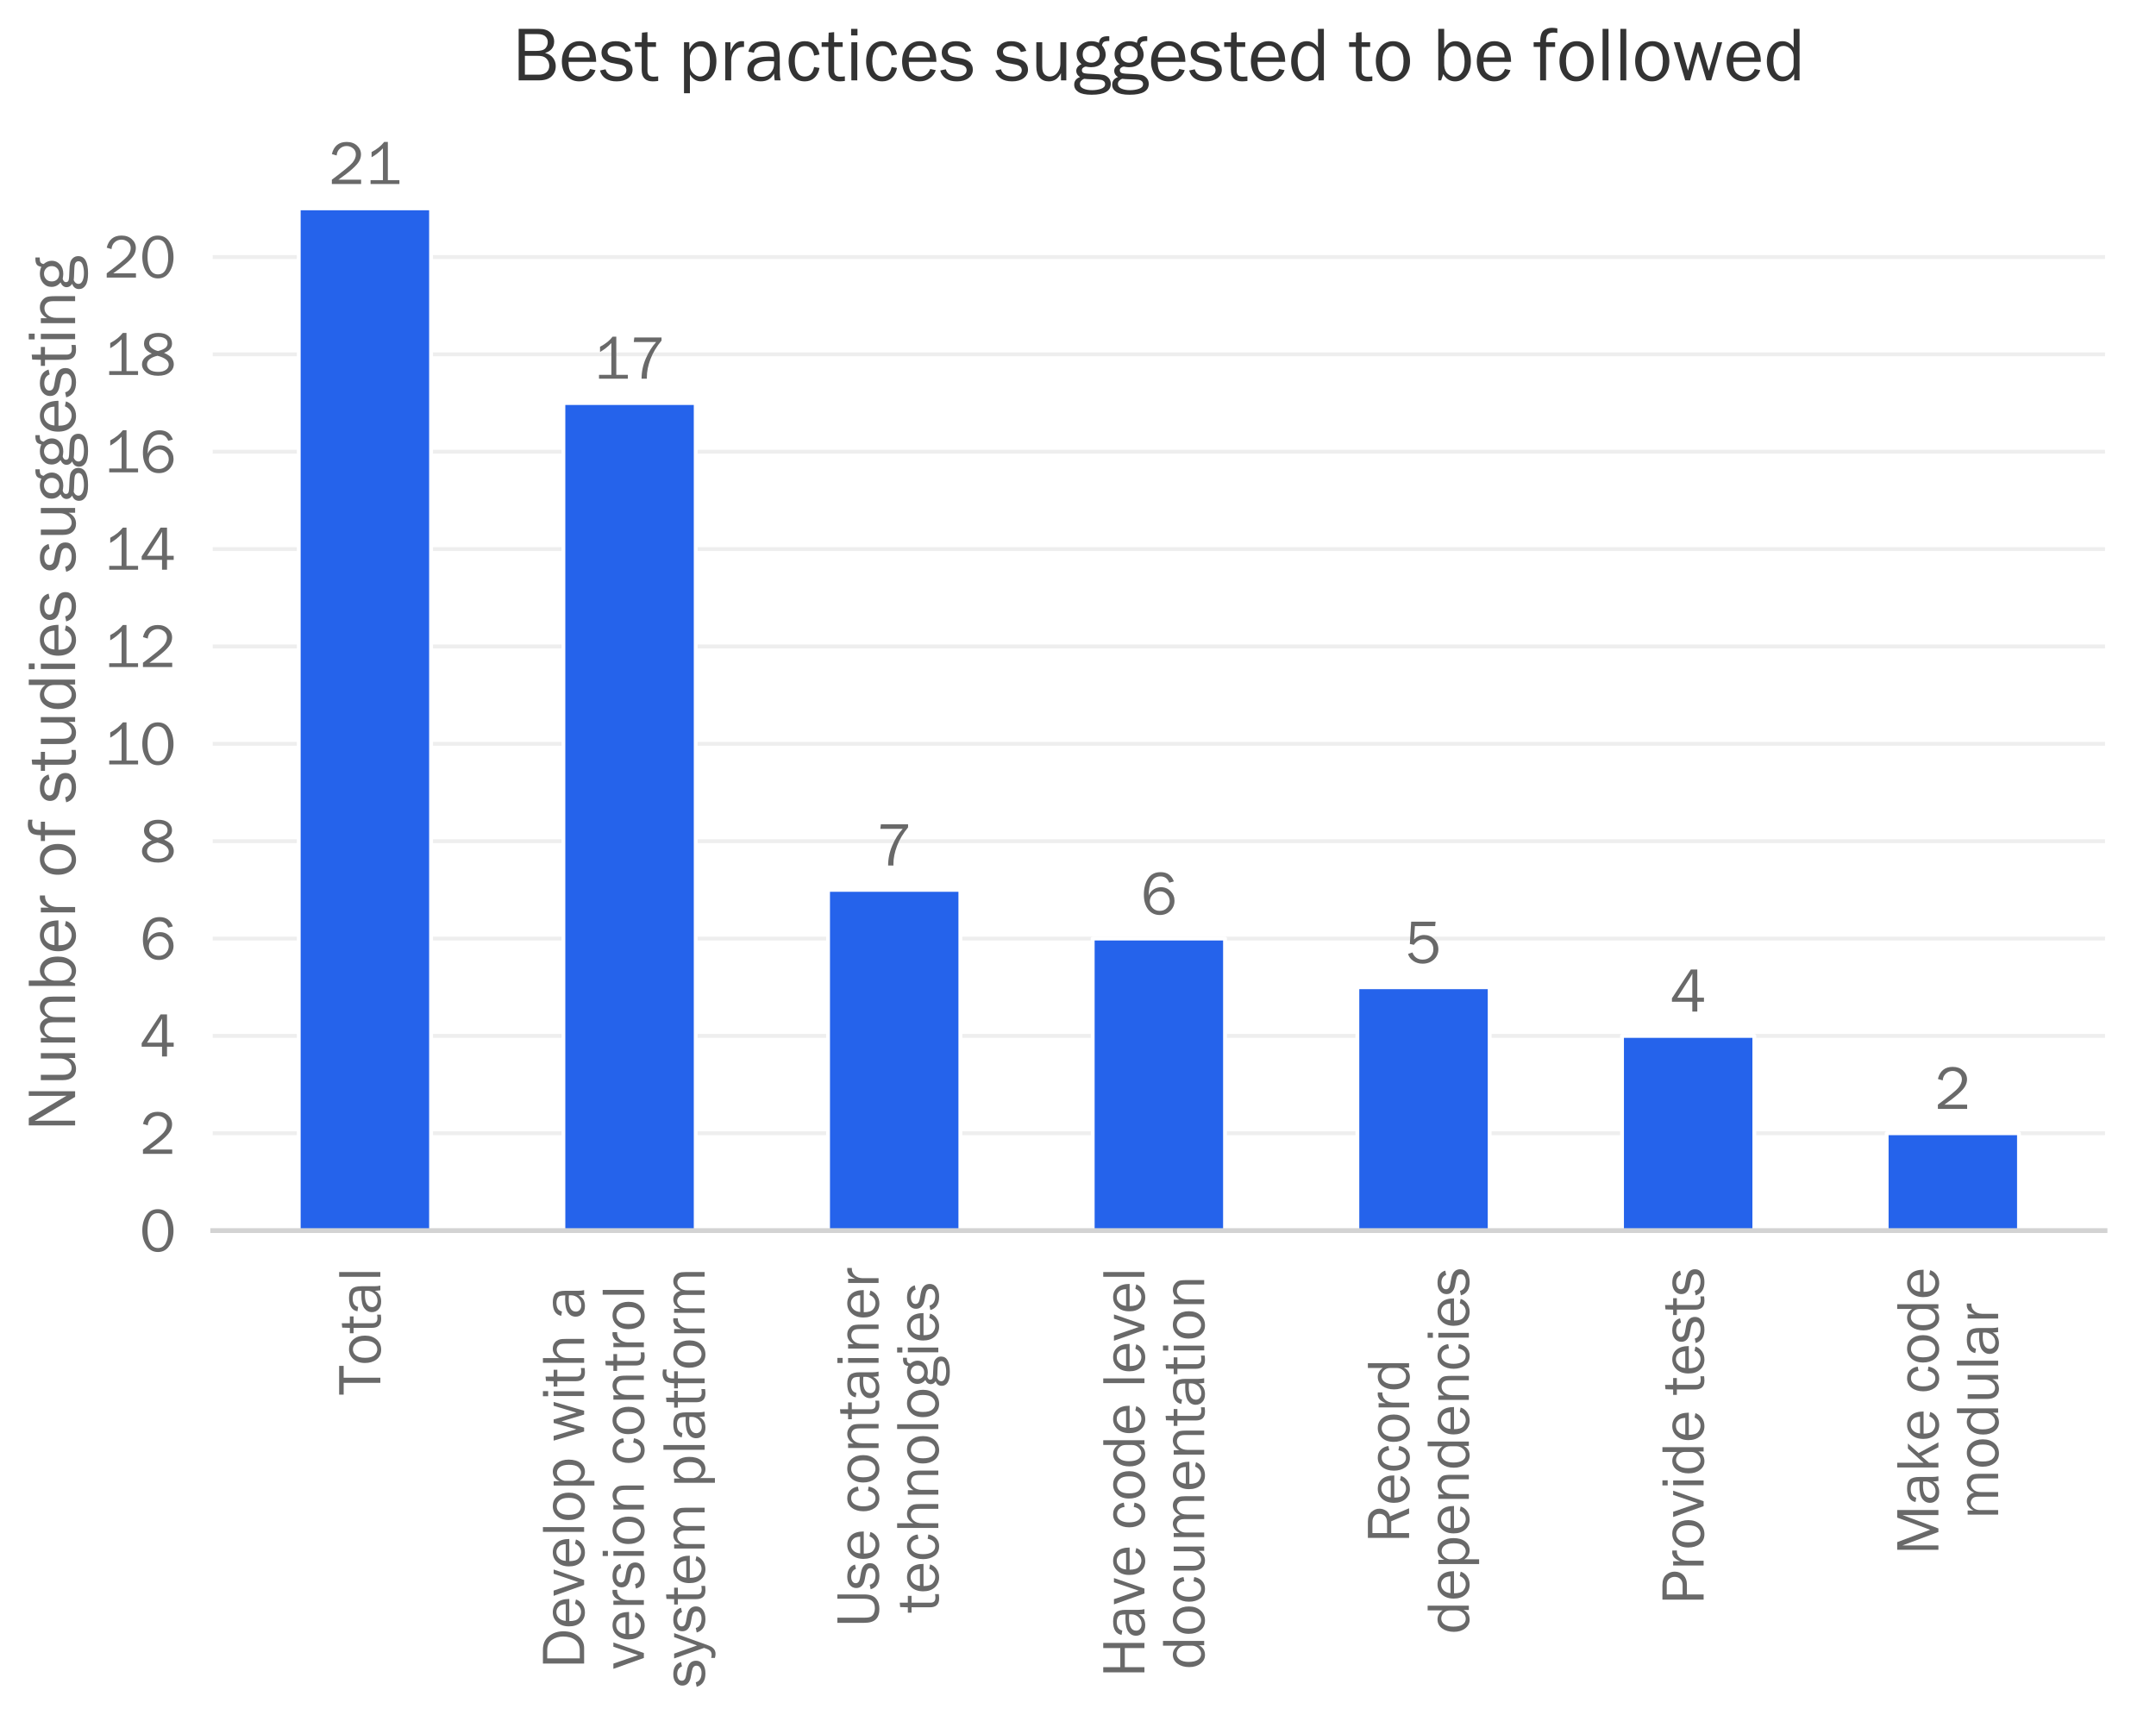 <?xml version="1.0" encoding="utf-8" standalone="no"?>
<!DOCTYPE svg PUBLIC "-//W3C//DTD SVG 1.1//EN"
  "http://www.w3.org/Graphics/SVG/1.1/DTD/svg11.dtd">
<!-- Created with matplotlib (https://matplotlib.org/) -->
<svg height="444.044pt" version="1.1" viewBox="0 0 558.038 444.044" width="558.038pt" xmlns="http://www.w3.org/2000/svg" xmlns:xlink="http://www.w3.org/1999/xlink">
 <defs>
  <style type="text/css">
*{stroke-linecap:butt;stroke-linejoin:round;}
  </style>
 </defs>
 <g id="figure_1">
  <g id="patch_1">
   <path d="M 0 444.044 
L 558.038 444.044 
L 558.038 0 
L 0 0 
z
" style="fill:#ffffff;"/>
  </g>
  <g id="axes_1">
   <g id="patch_2">
    <path d="M 55.057 318.579 
L 544.837 318.579 
L 544.837 40.697 
L 55.057 40.697 
z
" style="fill:none;"/>
   </g>
   <g id="matplotlib.axis_1">
    <g id="xtick_1">
     <g id="text_1">
      <!-- Total -->
      <defs>
       <path d="M 28.422 0 
L 20.125 0 
L 20.125 59.328 
L 1.031 59.328 
L 1.031 66.656 
L 47.562 66.656 
L 47.562 59.328 
L 28.422 59.328 
z
" id="FranklinGothic-Book-84"/>
       <path d="M 25.344 -1.312 
Q 15.188 -1.312 9.5 6.203 
Q 3.812 13.719 3.812 24.859 
Q 3.812 36.625 10.203 43.656 
Q 16.609 50.688 26.125 50.688 
Q 36.328 50.688 42.203 43.281 
Q 48.094 35.891 48.094 24.812 
Q 48.094 13.281 41.75 5.984 
Q 35.406 -1.312 25.344 -1.312 
z
M 25.922 4.984 
Q 31.781 4.984 35.734 9.812 
Q 39.703 14.656 39.703 24.859 
Q 39.703 35.109 35.547 39.719 
Q 31.391 44.344 25.828 44.344 
Q 20.125 44.344 16.156 39.672 
Q 12.203 35.016 12.203 24.906 
Q 12.203 14.203 16.156 9.594 
Q 20.125 4.984 25.922 4.984 
z
" id="FranklinGothic-Book-111"/>
       <path d="M 30.031 5.281 
L 30.031 -0.781 
Q 25.984 -1.312 23 -1.312 
Q 8.688 -1.312 8.688 13.625 
L 8.688 43.312 
L -0.047 43.312 
L -0.047 49.312 
L 8.688 49.312 
L 9.031 61.719 
L 16.156 62.406 
L 16.156 49.312 
L 27.203 49.312 
L 27.203 43.312 
L 16.156 43.312 
L 16.156 12.359 
Q 16.156 4.734 24.078 4.734 
Q 26.703 4.734 30.031 5.281 
z
" id="FranklinGothic-Book-116"/>
       <path d="M 46.297 0 
L 38.672 0 
Q 38.234 2.344 37.797 8.891 
Q 32.719 -1.312 20.516 -1.312 
Q 12.203 -1.312 7.766 3.078 
Q 3.328 7.469 3.328 13.625 
Q 3.328 21.094 9.672 25.906 
Q 16.016 30.719 31.25 30.719 
Q 33.297 30.719 37.797 30.516 
Q 37.797 36.375 36.891 38.984 
Q 35.984 41.609 33.047 43.172 
Q 30.125 44.734 25.344 44.734 
Q 13.672 44.734 11.766 35.844 
L 4.688 37.062 
Q 7.281 50.688 26.469 50.688 
Q 36.672 50.688 40.938 46.172 
Q 45.219 41.656 45.219 30.516 
L 45.219 9.578 
Q 45.219 4.344 46.297 0 
z
M 37.797 24.656 
Q 33.109 24.953 30.672 24.953 
Q 21.578 24.953 16.547 21.969 
Q 11.531 19 11.531 13.281 
Q 11.531 9.672 14.234 7.125 
Q 16.938 4.594 22.078 4.594 
Q 29 4.594 33.469 9.625 
Q 37.938 14.656 37.938 21.438 
Q 37.938 22.797 37.797 24.656 
z
" id="FranklinGothic-Book-97"/>
       <path d="M 15.328 0 
L 7.672 0 
L 7.672 66.656 
L 15.328 66.656 
z
" id="FranklinGothic-Book-108"/>
      </defs>
      <g style="fill:#696969;" transform="translate(98.445 361.204)rotate(-90)scale(0.16 -0.16)">
       <use xlink:href="#FranklinGothic-Book-84"/>
       <use x="48.441" xlink:href="#FranklinGothic-Book-111"/>
       <use x="100.395" xlink:href="#FranklinGothic-Book-116"/>
       <use x="131.156" xlink:href="#FranklinGothic-Book-97"/>
       <use x="184.037" xlink:href="#FranklinGothic-Book-108"/>
      </g>
     </g>
    </g>
    <g id="xtick_2">
     <g id="text_2">
      <!-- Develop with a -->
      <defs>
       <path d="M 8.344 0 
L 8.344 66.656 
L 30.719 66.656 
Q 44.828 66.656 52.688 57.031 
Q 60.547 47.406 60.547 33.5 
Q 60.547 19.391 52.875 9.688 
Q 45.219 0 33.453 0 
z
M 16.703 7.078 
L 30.219 7.078 
Q 40.969 7.078 46.531 14.5 
Q 52.094 21.922 52.094 34.078 
Q 52.094 43.953 46.797 51.812 
Q 41.5 59.672 30.219 59.672 
L 16.703 59.672 
z
" id="FranklinGothic-Book-68"/>
       <path d="M 40.234 14.703 
L 47.359 13.234 
Q 45.406 6.938 39.734 2.812 
Q 34.078 -1.312 26.422 -1.312 
Q 16.312 -1.312 10.062 5.781 
Q 3.812 12.891 3.812 24.422 
Q 3.812 36.188 10.297 43.438 
Q 16.797 50.688 26.609 50.688 
Q 36.281 50.688 42.156 44 
Q 48.047 37.312 48.188 23.969 
L 12.359 23.969 
Q 12.359 12.797 17.047 8.891 
Q 21.734 4.984 26.953 4.984 
Q 36.375 4.984 40.234 14.703 
z
M 39.797 29.688 
Q 39.703 33.844 38.422 37.062 
Q 37.156 40.281 34.125 42.547 
Q 31.109 44.828 26.859 44.828 
Q 21.141 44.828 17.156 40.719 
Q 13.188 36.625 12.703 29.688 
z
" id="FranklinGothic-Book-101"/>
       <path d="M 43.797 49.312 
L 26.766 0 
L 18.797 0 
L 1.172 49.312 
L 9.672 49.312 
L 23.391 9.234 
L 36.969 49.312 
z
" id="FranklinGothic-Book-118"/>
       <path d="M 15.328 -16.656 
L 7.672 -16.656 
L 7.672 49.312 
L 14.547 49.312 
L 14.547 39.75 
Q 19.781 50.688 30.125 50.688 
Q 38.875 50.688 44.234 43.375 
Q 49.609 36.078 49.609 24.906 
Q 49.609 12.844 44.094 5.766 
Q 38.578 -1.312 29.938 -1.312 
Q 20.656 -1.312 15.328 7.516 
z
M 15.328 31.781 
L 15.328 17.922 
Q 16.062 12.312 20.062 8.641 
Q 24.078 4.984 28.422 4.984 
Q 33.453 4.984 37.328 9.375 
Q 41.219 13.766 41.219 24.562 
Q 41.219 33.891 37.703 38.938 
Q 34.188 44 28.375 44 
Q 23.781 44 20.141 40.422 
Q 16.5 36.859 15.328 31.781 
z
" id="FranklinGothic-Book-112"/>
       <path id="FranklinGothic-Book-32"/>
       <path d="M 64.5 49.312 
L 50.297 0 
L 44.094 0 
L 33.062 36.625 
L 22.953 0 
L 16.656 0 
L 1.859 49.312 
L 9.578 49.312 
L 20.266 12.547 
L 30.516 49.312 
L 36.141 49.312 
L 47.219 12.406 
L 58.297 49.312 
z
" id="FranklinGothic-Book-119"/>
       <path d="M 15.578 66.656 
L 15.578 58.156 
L 7.328 58.156 
L 7.328 66.656 
z
M 15.328 49.312 
L 15.328 0 
L 7.672 0 
L 7.672 49.312 
z
" id="FranklinGothic-Book-105"/>
       <path d="M 46.344 0 
L 38.672 0 
L 38.672 29.938 
Q 38.672 35.203 38.016 37.844 
Q 37.359 40.484 34.891 42.406 
Q 32.422 44.344 29.203 44.344 
Q 23.297 44.344 19.312 39.5 
Q 15.328 34.672 15.328 26.562 
L 15.328 0 
L 7.672 0 
L 7.672 66.656 
L 15.328 66.656 
L 15.328 40.234 
Q 20.562 50.688 30.281 50.688 
Q 34.625 50.688 38.016 48.969 
Q 41.406 47.266 43.203 44.484 
Q 45.016 41.703 45.672 38.984 
Q 46.344 36.281 46.344 29.938 
z
" id="FranklinGothic-Book-104"/>
      </defs>
      <g style="fill:#696969;" transform="translate(151.19 431.994)rotate(-90)scale(0.16 -0.16)">
       <use xlink:href="#FranklinGothic-Book-68"/>
       <use x="64.697" xlink:href="#FranklinGothic-Book-101"/>
       <use x="116.732" xlink:href="#FranklinGothic-Book-118"/>
       <use x="161.736" xlink:href="#FranklinGothic-Book-101"/>
       <use x="213.787" xlink:href="#FranklinGothic-Book-108"/>
       <use x="236.785" xlink:href="#FranklinGothic-Book-111"/>
       <use x="288.738" xlink:href="#FranklinGothic-Book-112"/>
       <use x="342.156" xlink:href="#FranklinGothic-Book-32"/>
       <use x="367.156" xlink:href="#FranklinGothic-Book-119"/>
       <use x="433.562" xlink:href="#FranklinGothic-Book-105"/>
       <use x="456.512" xlink:href="#FranklinGothic-Book-116"/>
       <use x="487.273" xlink:href="#FranklinGothic-Book-104"/>
       <use x="541.277" xlink:href="#FranklinGothic-Book-32"/>
       <use x="566.277" xlink:href="#FranklinGothic-Book-97"/>
      </g>
      <!-- version control -->
      <defs>
       <path d="M 15.328 0 
L 7.672 0 
L 7.672 49.312 
L 14.406 49.312 
L 14.406 37.797 
Q 17.969 45.953 21.547 48.359 
Q 25.141 50.781 28.906 50.781 
Q 30.078 50.781 31.938 50.594 
L 31.938 43.266 
L 30.375 43.266 
Q 24.031 43.266 19.828 38.531 
Q 15.625 33.797 15.328 26.078 
z
" id="FranklinGothic-Book-114"/>
       <path d="M 1.031 12.797 
L 8.344 14.312 
Q 10.797 4.984 23.781 4.984 
Q 28.562 4.984 31.875 7.125 
Q 35.203 9.281 35.203 13.188 
Q 35.203 19 26.766 20.562 
L 16.359 22.516 
Q 10.25 23.688 6.641 27.094 
Q 3.031 30.516 3.031 36.141 
Q 3.031 42.328 7.953 46.5 
Q 12.891 50.688 21.234 50.688 
Q 37.312 50.688 41.062 38.141 
L 34.031 36.625 
Q 31 44.344 21.578 44.344 
Q 16.891 44.344 13.891 42.406 
Q 10.891 40.484 10.891 37.016 
Q 10.891 31.547 18.562 30.125 
L 28.172 28.422 
Q 43.266 25.688 43.266 13.812 
Q 43.266 7.031 37.641 2.859 
Q 32.031 -1.312 22.703 -1.312 
Q 5.172 -1.312 1.031 12.797 
z
" id="FranklinGothic-Book-115"/>
       <path d="M 46.531 0 
L 39.359 0 
L 39.359 31.688 
Q 39.359 38.531 36.375 41.312 
Q 33.406 44.094 29.156 44.094 
Q 23.297 44.094 19.312 39.406 
Q 15.328 34.719 15.328 27.047 
L 15.328 0 
L 7.672 0 
L 7.672 49.312 
L 14.797 49.312 
L 14.797 40.234 
Q 20.797 50.688 30.375 50.688 
Q 35.891 50.688 39.766 47.828 
Q 43.656 44.969 45.094 41.406 
Q 46.531 37.844 46.531 28.516 
z
" id="FranklinGothic-Book-110"/>
       <path d="M 36.812 17.281 
L 43.75 16.062 
Q 42.281 7.906 37.25 3.297 
Q 32.234 -1.312 24.703 -1.312 
Q 14.5 -1.312 9.156 6.203 
Q 3.812 13.719 3.812 24.562 
Q 3.812 35.797 9.453 43.234 
Q 15.094 50.688 24.812 50.688 
Q 32.859 50.688 37.719 45.875 
Q 42.578 41.062 43.75 33.453 
L 36.812 32.125 
Q 34.859 44.344 25 44.344 
Q 18.656 44.344 15.234 38.938 
Q 11.812 33.547 11.812 24.953 
Q 11.812 15.484 15.203 10.234 
Q 18.609 4.984 24.75 4.984 
Q 34.281 4.984 36.812 17.281 
z
" id="FranklinGothic-Book-99"/>
      </defs>
      <g style="fill:#696969;" transform="translate(166.653 432.213)rotate(-90)scale(0.16 -0.16)">
       <use xlink:href="#FranklinGothic-Book-118"/>
       <use x="45.004" xlink:href="#FranklinGothic-Book-101"/>
       <use x="97.055" xlink:href="#FranklinGothic-Book-114"/>
       <use x="130.014" xlink:href="#FranklinGothic-Book-115"/>
       <use x="176.4" xlink:href="#FranklinGothic-Book-105"/>
       <use x="199.35" xlink:href="#FranklinGothic-Book-111"/>
       <use x="251.303" xlink:href="#FranklinGothic-Book-110"/>
       <use x="305.502" xlink:href="#FranklinGothic-Book-32"/>
       <use x="330.502" xlink:href="#FranklinGothic-Book-99"/>
       <use x="377.084" xlink:href="#FranklinGothic-Book-111"/>
       <use x="429.037" xlink:href="#FranklinGothic-Book-110"/>
       <use x="483.236" xlink:href="#FranklinGothic-Book-116"/>
       <use x="513.998" xlink:href="#FranklinGothic-Book-114"/>
       <use x="546.941" xlink:href="#FranklinGothic-Book-111"/>
       <use x="598.895" xlink:href="#FranklinGothic-Book-108"/>
      </g>
      <!-- system platform -->
      <defs>
       <path d="M 41.5 49.312 
L 21.734 -5.766 
Q 17.438 -17.672 8.016 -17.672 
Q 5.031 -17.672 1.422 -16.656 
L 1.422 -10.641 
Q 4.391 -11.328 6.547 -11.328 
Q 10.203 -11.328 12.672 -9.219 
Q 15.141 -7.125 17.578 0.922 
L 0.531 49.312 
L 8.344 49.312 
L 21.531 12.25 
L 35.062 49.312 
z
" id="FranklinGothic-Book-121"/>
       <path d="M 73.734 0 
L 66.266 0 
L 66.266 30.672 
Q 66.266 35.406 65.594 37.766 
Q 64.938 40.141 62.391 42.109 
Q 59.859 44.094 56.688 44.094 
Q 52.297 44.094 48.219 40.062 
Q 44.141 36.031 44.141 27.781 
L 44.141 0 
L 36.719 0 
L 36.719 32.469 
Q 36.719 38.969 33.609 41.656 
Q 30.516 44.344 27.094 44.344 
Q 22.219 44.344 18.594 40.141 
Q 14.984 35.938 14.984 29.5 
L 14.984 0 
L 7.672 0 
L 7.672 49.312 
L 14.266 49.312 
L 14.266 39.844 
Q 19.781 50.688 29.438 50.688 
Q 34.766 50.688 38.469 47.219 
Q 42.188 43.75 43.266 38.875 
Q 48.344 50.688 58.844 50.688 
Q 63.875 50.688 67.656 47.797 
Q 71.438 44.922 72.578 41.188 
Q 73.734 37.453 73.734 30.672 
z
" id="FranklinGothic-Book-109"/>
       <path d="M 28.125 49.312 
L 28.125 43.312 
L 16.406 43.312 
L 16.406 0 
L 8.734 0 
L 8.734 43.312 
L 0.344 43.312 
L 0.344 49.312 
L 8.734 49.312 
Q 8.938 61.188 13.297 64.594 
Q 17.672 68.016 23.969 68.016 
Q 27.047 68.016 31 67.328 
L 31 61.234 
Q 28.516 61.859 26.266 61.859 
Q 21.234 61.859 18.812 59.641 
Q 16.406 57.422 16.406 51.312 
L 16.406 49.312 
z
" id="FranklinGothic-Book-102"/>
      </defs>
      <g style="fill:#696969;" transform="translate(182.377 436.844)rotate(-90)scale(0.16 -0.16)">
       <use xlink:href="#FranklinGothic-Book-115"/>
       <use x="46.387" xlink:href="#FranklinGothic-Book-121"/>
       <use x="87.891" xlink:href="#FranklinGothic-Book-115"/>
       <use x="134.277" xlink:href="#FranklinGothic-Book-116"/>
       <use x="165.023" xlink:href="#FranklinGothic-Book-101"/>
       <use x="217.074" xlink:href="#FranklinGothic-Book-109"/>
       <use x="298.471" xlink:href="#FranklinGothic-Book-32"/>
       <use x="323.471" xlink:href="#FranklinGothic-Book-112"/>
       <use x="376.889" xlink:href="#FranklinGothic-Book-108"/>
       <use x="399.887" xlink:href="#FranklinGothic-Book-97"/>
       <use x="452.768" xlink:href="#FranklinGothic-Book-116"/>
       <use x="483.529" xlink:href="#FranklinGothic-Book-102"/>
       <use x="513.479" xlink:href="#FranklinGothic-Book-111"/>
       <use x="565.432" xlink:href="#FranklinGothic-Book-114"/>
       <use x="598.391" xlink:href="#FranklinGothic-Book-109"/>
      </g>
     </g>
    </g>
    <g id="xtick_3">
     <g id="text_3">
      <!-- Use container -->
      <defs>
       <path d="M 46.344 66.656 
L 53.266 66.656 
L 53.266 23.141 
Q 53.266 10.062 46.844 4.375 
Q 40.438 -1.312 30.031 -1.312 
Q 18.453 -1.312 12.891 4.547 
Q 7.328 10.406 7.328 23.141 
L 7.328 66.656 
L 15.672 66.656 
L 15.672 23.141 
Q 15.672 15.375 17.469 12.203 
Q 19.281 9.031 22.938 7.516 
Q 26.609 6 30.609 6 
Q 38.328 6 42.328 10.047 
Q 46.344 14.109 46.344 23.141 
z
" id="FranklinGothic-Book-85"/>
      </defs>
      <g style="fill:#696969;" transform="translate(227.403 421.289)rotate(-90)scale(0.16 -0.16)">
       <use xlink:href="#FranklinGothic-Book-85"/>
       <use x="60.596" xlink:href="#FranklinGothic-Book-115"/>
       <use x="106.982" xlink:href="#FranklinGothic-Book-101"/>
       <use x="159.033" xlink:href="#FranklinGothic-Book-32"/>
       <use x="184.033" xlink:href="#FranklinGothic-Book-99"/>
       <use x="230.615" xlink:href="#FranklinGothic-Book-111"/>
       <use x="282.568" xlink:href="#FranklinGothic-Book-110"/>
       <use x="336.768" xlink:href="#FranklinGothic-Book-116"/>
       <use x="367.529" xlink:href="#FranklinGothic-Book-97"/>
       <use x="420.41" xlink:href="#FranklinGothic-Book-105"/>
       <use x="443.359" xlink:href="#FranklinGothic-Book-110"/>
       <use x="497.559" xlink:href="#FranklinGothic-Book-101"/>
       <use x="549.609" xlink:href="#FranklinGothic-Book-114"/>
      </g>
      <!-- technologies -->
      <defs>
       <path d="M 47.953 57.031 
L 47.953 50.922 
Q 42.672 50.922 40.891 49.703 
Q 39.109 48.484 38.531 45.312 
Q 43.266 39.844 43.266 33.406 
Q 43.266 26.656 38.109 21.828 
Q 32.953 17 24.266 17 
Q 22.312 17 20.906 17.281 
Q 18.219 17.828 17.531 17.828 
Q 16.219 17.828 14.359 16.531 
Q 12.5 15.234 12.5 13.188 
Q 12.5 10.25 15.188 9.375 
Q 17.875 8.5 27.828 8.25 
Q 36.281 8.016 40.312 7.109 
Q 44.344 6.203 47.125 3.094 
Q 49.906 0 49.906 -4.5 
Q 49.906 -18.609 25.094 -18.609 
Q 13.328 -18.609 7.938 -15.062 
Q 2.547 -11.531 2.547 -5.609 
Q 2.547 1.562 10.062 4.25 
Q 5.219 7.422 5.219 12.203 
Q 5.219 17.922 12.062 20.953 
Q 5.672 26.125 5.672 33.984 
Q 5.672 41.312 11.141 46 
Q 16.609 50.688 24.469 50.688 
Q 30.031 50.688 34.578 48.578 
Q 35.297 53.422 37.953 55.266 
Q 40.625 57.125 46.047 57.125 
Q 46.578 57.125 47.953 57.031 
z
M 24.516 22.859 
Q 29.391 22.859 32.469 25.859 
Q 35.547 28.859 35.547 33.641 
Q 35.547 38.531 32.344 41.625 
Q 29.156 44.734 24.609 44.734 
Q 20.266 44.734 16.891 41.828 
Q 13.531 38.922 13.531 33.547 
Q 13.531 28.766 16.547 25.812 
Q 19.578 22.859 24.516 22.859 
z
M 15.328 2 
Q 9.969 -0.344 9.969 -4.781 
Q 9.969 -8.547 14.375 -10.625 
Q 18.797 -12.703 25.641 -12.703 
Q 31.984 -12.703 37.25 -10.906 
Q 42.531 -9.125 42.531 -4.891 
Q 42.531 -2.594 40.969 -1.125 
Q 39.406 0.344 36.688 0.734 
Q 33.984 1.125 27.25 1.312 
Q 19.188 1.516 15.328 2 
z
" id="FranklinGothic-Book-103"/>
      </defs>
      <g style="fill:#696969;" transform="translate(242.866 417.484)rotate(-90)scale(0.16 -0.16)">
       <use xlink:href="#FranklinGothic-Book-116"/>
       <use x="30.746" xlink:href="#FranklinGothic-Book-101"/>
       <use x="82.797" xlink:href="#FranklinGothic-Book-99"/>
       <use x="129.379" xlink:href="#FranklinGothic-Book-104"/>
       <use x="183.383" xlink:href="#FranklinGothic-Book-110"/>
       <use x="237.582" xlink:href="#FranklinGothic-Book-111"/>
       <use x="289.535" xlink:href="#FranklinGothic-Book-108"/>
       <use x="312.533" xlink:href="#FranklinGothic-Book-111"/>
       <use x="364.486" xlink:href="#FranklinGothic-Book-103"/>
       <use x="413.607" xlink:href="#FranklinGothic-Book-105"/>
       <use x="436.557" xlink:href="#FranklinGothic-Book-101"/>
       <use x="488.607" xlink:href="#FranklinGothic-Book-115"/>
      </g>
     </g>
    </g>
    <g id="xtick_4">
     <g id="text_4">
      <!-- Have code level -->
      <defs>
       <path d="M 55.953 0 
L 47.609 0 
L 47.609 31.734 
L 16.703 31.734 
L 16.703 0 
L 8.344 0 
L 8.344 66.656 
L 16.703 66.656 
L 16.703 39.062 
L 47.609 39.062 
L 47.609 66.656 
L 55.953 66.656 
z
" id="FranklinGothic-Book-72"/>
       <path d="M 46.188 66.656 
L 46.188 0 
L 39.203 0 
L 39.203 8.453 
Q 34.031 -1.312 23.641 -1.312 
Q 14.984 -1.312 9.422 5.938 
Q 3.859 13.188 3.859 24.266 
Q 3.859 35.594 9.375 43.141 
Q 14.891 50.688 24.031 50.688 
Q 32.906 50.688 38.531 42.578 
L 38.531 66.656 
z
M 38.531 30.281 
Q 38.531 36.766 34.562 40.672 
Q 30.609 44.578 25.344 44.578 
Q 19.625 44.578 15.938 39.5 
Q 12.25 34.422 12.25 25.25 
Q 12.25 15.328 15.641 10.156 
Q 19.047 4.984 24.953 4.984 
Q 30.328 4.984 34.422 9.469 
Q 38.531 13.969 38.531 20.016 
z
" id="FranklinGothic-Book-100"/>
      </defs>
      <g style="fill:#696969;" transform="translate(296.216 434.267)rotate(-90)scale(0.16 -0.16)">
       <use xlink:href="#FranklinGothic-Book-72"/>
       <use x="64.258" xlink:href="#FranklinGothic-Book-97"/>
       <use x="117.107" xlink:href="#FranklinGothic-Book-118"/>
       <use x="162.111" xlink:href="#FranklinGothic-Book-101"/>
       <use x="214.162" xlink:href="#FranklinGothic-Book-32"/>
       <use x="239.162" xlink:href="#FranklinGothic-Book-99"/>
       <use x="285.744" xlink:href="#FranklinGothic-Book-111"/>
       <use x="337.697" xlink:href="#FranklinGothic-Book-100"/>
       <use x="391.555" xlink:href="#FranklinGothic-Book-101"/>
       <use x="443.605" xlink:href="#FranklinGothic-Book-32"/>
       <use x="468.605" xlink:href="#FranklinGothic-Book-108"/>
       <use x="491.604" xlink:href="#FranklinGothic-Book-101"/>
       <use x="543.639" xlink:href="#FranklinGothic-Book-118"/>
       <use x="588.643" xlink:href="#FranklinGothic-Book-101"/>
       <use x="640.693" xlink:href="#FranklinGothic-Book-108"/>
      </g>
      <!-- documentation -->
      <defs>
       <path d="M 46.484 0 
L 39.594 0 
L 39.594 9.422 
Q 34.328 -1.312 23.875 -1.312 
Q 16.312 -1.312 11.984 3.656 
Q 7.672 8.641 7.672 17.828 
L 7.672 49.312 
L 15.328 49.312 
L 15.328 17.828 
Q 15.328 10.5 18.375 7.734 
Q 21.438 4.984 25.094 4.984 
Q 28.812 4.984 31.812 7.078 
Q 34.812 9.188 36.812 13.062 
Q 38.812 16.938 38.812 21.531 
L 38.812 49.312 
L 46.484 49.312 
z
" id="FranklinGothic-Book-117"/>
      </defs>
      <g style="fill:#696969;" transform="translate(311.679 432.189)rotate(-90)scale(0.16 -0.16)">
       <use xlink:href="#FranklinGothic-Book-100"/>
       <use x="53.857" xlink:href="#FranklinGothic-Book-111"/>
       <use x="105.811" xlink:href="#FranklinGothic-Book-99"/>
       <use x="152.393" xlink:href="#FranklinGothic-Book-117"/>
       <use x="206.543" xlink:href="#FranklinGothic-Book-109"/>
       <use x="287.939" xlink:href="#FranklinGothic-Book-101"/>
       <use x="339.99" xlink:href="#FranklinGothic-Book-110"/>
       <use x="394.189" xlink:href="#FranklinGothic-Book-116"/>
       <use x="424.951" xlink:href="#FranklinGothic-Book-97"/>
       <use x="477.832" xlink:href="#FranklinGothic-Book-116"/>
       <use x="508.594" xlink:href="#FranklinGothic-Book-105"/>
       <use x="531.543" xlink:href="#FranklinGothic-Book-111"/>
       <use x="583.496" xlink:href="#FranklinGothic-Book-110"/>
      </g>
     </g>
    </g>
    <g id="xtick_5">
     <g id="text_5">
      <!-- Record -->
      <defs>
       <path d="M 56.297 0 
L 47.562 0 
L 35.25 28.859 
L 16.156 28.859 
L 16.156 0 
L 8.344 0 
L 8.344 66.656 
L 34.625 66.656 
Q 45.312 66.656 50.453 60.812 
Q 55.609 54.984 55.609 48.047 
Q 55.609 42.719 52.734 37.828 
Q 49.859 32.953 43.219 30.859 
z
M 16.156 35.641 
L 33.594 35.641 
Q 40.484 35.641 43.875 39.281 
Q 47.266 42.922 47.266 48.188 
Q 47.266 53.469 43.672 56.391 
Q 40.094 59.328 34.625 59.328 
L 16.156 59.328 
z
" id="FranklinGothic-Book-82"/>
      </defs>
      <g style="fill:#696969;" transform="translate(364.717 399.463)rotate(-90)scale(0.16 -0.16)">
       <use xlink:href="#FranklinGothic-Book-82"/>
       <use x="61.264" xlink:href="#FranklinGothic-Book-101"/>
       <use x="113.314" xlink:href="#FranklinGothic-Book-99"/>
       <use x="159.896" xlink:href="#FranklinGothic-Book-111"/>
       <use x="211.85" xlink:href="#FranklinGothic-Book-114"/>
       <use x="244.793" xlink:href="#FranklinGothic-Book-100"/>
      </g>
      <!-- dependencies -->
      <g style="fill:#696969;" transform="translate(380.18 423.064)rotate(-90)scale(0.16 -0.16)">
       <use xlink:href="#FranklinGothic-Book-100"/>
       <use x="53.857" xlink:href="#FranklinGothic-Book-101"/>
       <use x="105.908" xlink:href="#FranklinGothic-Book-112"/>
       <use x="159.326" xlink:href="#FranklinGothic-Book-101"/>
       <use x="211.377" xlink:href="#FranklinGothic-Book-110"/>
       <use x="265.576" xlink:href="#FranklinGothic-Book-100"/>
       <use x="319.434" xlink:href="#FranklinGothic-Book-101"/>
       <use x="371.484" xlink:href="#FranklinGothic-Book-110"/>
       <use x="425.684" xlink:href="#FranklinGothic-Book-99"/>
       <use x="472.266" xlink:href="#FranklinGothic-Book-105"/>
       <use x="495.215" xlink:href="#FranklinGothic-Book-101"/>
       <use x="547.266" xlink:href="#FranklinGothic-Book-115"/>
      </g>
     </g>
    </g>
    <g id="xtick_6">
     <g id="text_6">
      <!-- Provide tests -->
      <defs>
       <path d="M 16.703 0 
L 8.344 0 
L 8.344 66.656 
L 31.984 66.656 
Q 43.062 66.656 48.328 60.625 
Q 53.609 54.594 53.609 46.875 
Q 53.609 38.281 47.875 32.656 
Q 42.141 27.047 32.859 27.047 
L 16.703 27.047 
z
M 16.703 33.984 
L 32.031 33.984 
Q 37.938 33.984 41.547 37.516 
Q 45.172 41.062 45.172 46.875 
Q 45.172 51.859 41.938 55.766 
Q 38.719 59.672 32.625 59.672 
L 16.703 59.672 
z
" id="FranklinGothic-Book-80"/>
      </defs>
      <g style="fill:#696969;" transform="translate(440.949 415.439)rotate(-90)scale(0.16 -0.16)">
       <use xlink:href="#FranklinGothic-Book-80"/>
       <use x="55.908" xlink:href="#FranklinGothic-Book-114"/>
       <use x="88.852" xlink:href="#FranklinGothic-Book-111"/>
       <use x="140.789" xlink:href="#FranklinGothic-Book-118"/>
       <use x="185.809" xlink:href="#FranklinGothic-Book-105"/>
       <use x="208.758" xlink:href="#FranklinGothic-Book-100"/>
       <use x="262.615" xlink:href="#FranklinGothic-Book-101"/>
       <use x="314.666" xlink:href="#FranklinGothic-Book-32"/>
       <use x="339.666" xlink:href="#FranklinGothic-Book-116"/>
       <use x="370.412" xlink:href="#FranklinGothic-Book-101"/>
       <use x="422.463" xlink:href="#FranklinGothic-Book-115"/>
       <use x="468.85" xlink:href="#FranklinGothic-Book-116"/>
       <use x="499.611" xlink:href="#FranklinGothic-Book-115"/>
      </g>
     </g>
    </g>
    <g id="xtick_7">
     <g id="text_7">
      <!-- Make code -->
      <defs>
       <path d="M 72.703 0 
L 64.594 0 
L 64.594 58.203 
L 42.922 0 
L 37.25 0 
L 15.438 58.203 
L 15.438 0 
L 8.344 0 
L 8.344 66.656 
L 20.75 66.656 
L 40.828 13.328 
L 60.5 66.656 
L 72.703 66.656 
z
" id="FranklinGothic-Book-77"/>
       <path d="M 48.391 0 
L 40.438 0 
L 26.031 27.547 
L 15.328 15.234 
L 15.328 0 
L 7.672 0 
L 7.672 66.656 
L 15.328 66.656 
L 15.328 23.969 
L 38.234 49.312 
L 46.438 49.312 
L 31 31.984 
z
" id="FranklinGothic-Book-107"/>
      </defs>
      <g style="fill:#696969;" transform="translate(501.718 402.547)rotate(-90)scale(0.16 -0.16)">
       <use xlink:href="#FranklinGothic-Book-77"/>
       <use x="81.006" xlink:href="#FranklinGothic-Book-97"/>
       <use x="133.887" xlink:href="#FranklinGothic-Book-107"/>
       <use x="183.953" xlink:href="#FranklinGothic-Book-101"/>
       <use x="236.004" xlink:href="#FranklinGothic-Book-32"/>
       <use x="261.004" xlink:href="#FranklinGothic-Book-99"/>
       <use x="307.586" xlink:href="#FranklinGothic-Book-111"/>
       <use x="359.539" xlink:href="#FranklinGothic-Book-100"/>
       <use x="413.396" xlink:href="#FranklinGothic-Book-101"/>
      </g>
      <!-- modular -->
      <g style="fill:#696969;" transform="translate(517.181 393.328)rotate(-90)scale(0.16 -0.16)">
       <use xlink:href="#FranklinGothic-Book-109"/>
       <use x="81.396" xlink:href="#FranklinGothic-Book-111"/>
       <use x="133.35" xlink:href="#FranklinGothic-Book-100"/>
       <use x="187.207" xlink:href="#FranklinGothic-Book-117"/>
       <use x="241.357" xlink:href="#FranklinGothic-Book-108"/>
       <use x="264.355" xlink:href="#FranklinGothic-Book-97"/>
       <use x="317.236" xlink:href="#FranklinGothic-Book-114"/>
      </g>
     </g>
    </g>
   </g>
   <g id="matplotlib.axis_2">
    <g id="ytick_1">
     <g id="line2d_1">
      <path clip-path="url(#p472148253f)" d="M 55.057 318.579 
L 544.837 318.579 
" style="fill:none;stroke:#eeeeee;stroke-linecap:round;"/>
     </g>
     <g id="text_8">
      <!-- 0 -->
      <defs>
       <path d="M 29.391 -1.312 
Q 17.875 -1.312 10.984 8.672 
Q 4.109 18.656 4.109 33.453 
Q 4.109 48 10.641 58 
Q 17.188 68.016 29.156 68.016 
Q 41.656 68.016 48.125 57.562 
Q 54.594 47.125 54.594 33.062 
Q 54.594 19.281 47.953 8.984 
Q 41.312 -1.312 29.391 -1.312 
z
M 29.438 5.219 
Q 37.891 5.219 41.938 12.859 
Q 46 20.516 46 32.078 
Q 46 44.734 41.844 53.125 
Q 37.703 61.531 29.047 61.531 
Q 20.703 61.531 16.625 53.859 
Q 12.547 46.188 12.547 33.688 
Q 12.547 20.703 16.844 12.953 
Q 21.141 5.219 29.438 5.219 
z
" id="FranklinGothic-Book-48"/>
      </defs>
      <g style="fill:#696969;" transform="translate(36.175 323.912)scale(0.16 -0.16)">
       <use xlink:href="#FranklinGothic-Book-48"/>
      </g>
     </g>
    </g>
    <g id="ytick_2">
     <g id="line2d_2">
      <path clip-path="url(#p472148253f)" d="M 55.057 293.375 
L 544.837 293.375 
" style="fill:none;stroke:#eeeeee;stroke-linecap:round;"/>
     </g>
     <g id="text_9">
      <!-- 2 -->
      <defs>
       <path d="M 52.484 6.938 
L 52.484 0 
L 5.172 0 
L 5.172 6.938 
Q 33.203 27.938 38.594 34.594 
Q 44 41.266 44 47.797 
Q 44 53.906 39.453 57.656 
Q 34.906 61.422 29 61.422 
Q 22.906 61.422 18.219 57.297 
Q 13.531 53.172 12.938 46.094 
L 5.172 48.438 
Q 10.062 68.016 29.109 68.016 
Q 39.406 68.016 45.844 62.156 
Q 52.297 56.297 52.297 47.859 
Q 52.297 42.047 49.234 36.672 
Q 46.188 31.297 37.688 23.828 
Q 29.203 16.359 15.719 6.938 
z
" id="FranklinGothic-Book-50"/>
      </defs>
      <g style="fill:#696969;" transform="translate(36.175 298.707)scale(0.16 -0.16)">
       <use xlink:href="#FranklinGothic-Book-50"/>
      </g>
     </g>
    </g>
    <g id="ytick_3">
     <g id="line2d_3">
      <path clip-path="url(#p472148253f)" d="M 55.057 268.17 
L 544.837 268.17 
" style="fill:none;stroke:#eeeeee;stroke-linecap:round;"/>
     </g>
     <g id="text_10">
      <!-- 4 -->
      <defs>
       <path d="M 44.094 0 
L 36.031 0 
L 36.031 15.875 
L 3.078 15.875 
L 3.078 21.484 
L 33.641 68.062 
L 44.094 68.062 
L 44.094 22.469 
L 54.891 22.469 
L 54.891 15.875 
L 44.094 15.875 
z
M 36.031 22.469 
L 36.031 54 
Q 36.031 57.422 36.188 61.375 
Q 34.078 57.516 32.562 55.125 
L 11.766 22.469 
z
" id="FranklinGothic-Book-52"/>
      </defs>
      <g style="fill:#696969;" transform="translate(36.175 273.502)scale(0.16 -0.16)">
       <use xlink:href="#FranklinGothic-Book-52"/>
      </g>
     </g>
    </g>
    <g id="ytick_4">
     <g id="line2d_4">
      <path clip-path="url(#p472148253f)" d="M 55.057 242.965 
L 544.837 242.965 
" style="fill:none;stroke:#eeeeee;stroke-linecap:round;"/>
     </g>
     <g id="text_11">
      <!-- 6 -->
      <defs>
       <path d="M 53.562 53.031 
L 46.047 50.984 
Q 42.188 61.141 31.984 61.141 
Q 13.234 61.141 12.797 30.125 
Q 15.766 37.016 21.234 40.328 
Q 26.703 43.656 32.812 43.656 
Q 42.094 43.656 48.359 37.188 
Q 54.641 30.719 54.641 21.688 
Q 54.641 12.312 47.969 5.5 
Q 41.312 -1.312 30.906 -1.312 
Q 19.094 -1.312 12.078 7.594 
Q 5.078 16.5 5.078 31.844 
Q 5.078 46.828 11.688 57.422 
Q 18.312 68.016 32.172 68.016 
Q 48.141 68.016 53.562 53.031 
z
M 30.766 5.375 
Q 37.844 5.375 42.359 10.031 
Q 46.875 14.703 46.875 21.234 
Q 46.875 27.688 42.453 32.297 
Q 38.031 36.922 31.5 36.922 
Q 24.75 36.922 19.719 32.078 
Q 14.703 27.25 14.703 20.75 
Q 14.703 14.75 19.188 10.062 
Q 23.688 5.375 30.766 5.375 
z
" id="FranklinGothic-Book-54"/>
      </defs>
      <g style="fill:#696969;" transform="translate(36.175 248.298)scale(0.16 -0.16)">
       <use xlink:href="#FranklinGothic-Book-54"/>
      </g>
     </g>
    </g>
    <g id="ytick_5">
     <g id="line2d_5">
      <path clip-path="url(#p472148253f)" d="M 55.057 217.76 
L 544.837 217.76 
" style="fill:none;stroke:#eeeeee;stroke-linecap:round;"/>
     </g>
     <g id="text_12">
      <!-- 8 -->
      <defs>
       <path d="M 19.484 34.578 
Q 6.844 40.094 6.844 50.594 
Q 6.844 58.203 13.141 63.109 
Q 19.438 68.016 29.828 68.016 
Q 40.094 68.016 46.141 63.297 
Q 52.203 58.594 52.203 50.984 
Q 52.203 40.375 39.266 35.797 
Q 49.703 30.953 52.359 26.453 
Q 55.031 21.969 55.031 17.484 
Q 55.031 9.469 48.219 4.078 
Q 41.406 -1.312 29.734 -1.312 
Q 17.281 -1.312 10.438 4.172 
Q 3.609 9.672 3.609 17.234 
Q 3.609 28.516 19.484 34.578 
z
M 29.594 38.719 
Q 37.984 40.969 41.453 43.891 
Q 44.922 46.828 44.922 51.219 
Q 44.922 56.344 40.797 59 
Q 36.672 61.672 29.938 61.672 
Q 23.484 61.672 19.375 58.859 
Q 15.281 56.062 15.281 51.312 
Q 15.281 46.625 19.844 43.203 
Q 24.422 39.797 29.594 38.719 
z
M 28.656 31.062 
Q 11.766 27.047 11.766 16.938 
Q 11.766 11.672 16.375 8.328 
Q 21 4.984 29.984 4.984 
Q 37.594 4.984 42.234 8.25 
Q 46.875 11.531 46.875 16.609 
Q 46.875 26.312 28.656 31.062 
z
" id="FranklinGothic-Book-56"/>
      </defs>
      <g style="fill:#696969;" transform="translate(36.175 223.093)scale(0.16 -0.16)">
       <use xlink:href="#FranklinGothic-Book-56"/>
      </g>
     </g>
    </g>
    <g id="ytick_6">
     <g id="line2d_6">
      <path clip-path="url(#p472148253f)" d="M 55.057 192.556 
L 544.837 192.556 
" style="fill:none;stroke:#eeeeee;stroke-linecap:round;"/>
     </g>
     <g id="text_13">
      <!-- 10 -->
      <defs>
       <path d="M 55.859 6.203 
L 55.859 0 
L 9.188 0 
L 9.188 6.203 
L 29.203 6.203 
L 29.203 57.672 
Q 20.359 48.438 10.844 43.266 
L 10.844 51.656 
Q 23.969 58.547 31.203 68.016 
L 37.156 68.016 
L 37.156 6.203 
z
" id="FranklinGothic-Book-49"/>
      </defs>
      <g style="fill:#696969;" transform="translate(26.8 197.888)scale(0.16 -0.16)">
       <use xlink:href="#FranklinGothic-Book-49"/>
       <use x="58.596" xlink:href="#FranklinGothic-Book-48"/>
      </g>
     </g>
    </g>
    <g id="ytick_7">
     <g id="line2d_7">
      <path clip-path="url(#p472148253f)" d="M 55.057 167.351 
L 544.837 167.351 
" style="fill:none;stroke:#eeeeee;stroke-linecap:round;"/>
     </g>
     <g id="text_14">
      <!-- 12 -->
      <g style="fill:#696969;" transform="translate(26.793 172.683)scale(0.16 -0.16)">
       <use xlink:href="#FranklinGothic-Book-49"/>
       <use x="58.643" xlink:href="#FranklinGothic-Book-50"/>
      </g>
     </g>
    </g>
    <g id="ytick_8">
     <g id="line2d_8">
      <path clip-path="url(#p472148253f)" d="M 55.057 142.146 
L 544.837 142.146 
" style="fill:none;stroke:#eeeeee;stroke-linecap:round;"/>
     </g>
     <g id="text_15">
      <!-- 14 -->
      <g style="fill:#696969;" transform="translate(26.8 147.479)scale(0.16 -0.16)">
       <use xlink:href="#FranklinGothic-Book-49"/>
       <use x="58.596" xlink:href="#FranklinGothic-Book-52"/>
      </g>
     </g>
    </g>
    <g id="ytick_9">
     <g id="line2d_9">
      <path clip-path="url(#p472148253f)" d="M 55.057 116.941 
L 544.837 116.941 
" style="fill:none;stroke:#eeeeee;stroke-linecap:round;"/>
     </g>
     <g id="text_16">
      <!-- 16 -->
      <g style="fill:#696969;" transform="translate(26.8 122.274)scale(0.16 -0.16)">
       <use xlink:href="#FranklinGothic-Book-49"/>
       <use x="58.596" xlink:href="#FranklinGothic-Book-54"/>
      </g>
     </g>
    </g>
    <g id="ytick_10">
     <g id="line2d_10">
      <path clip-path="url(#p472148253f)" d="M 55.057 91.737 
L 544.837 91.737 
" style="fill:none;stroke:#eeeeee;stroke-linecap:round;"/>
     </g>
     <g id="text_17">
      <!-- 18 -->
      <g style="fill:#696969;" transform="translate(26.793 97.069)scale(0.16 -0.16)">
       <use xlink:href="#FranklinGothic-Book-49"/>
       <use x="58.643" xlink:href="#FranklinGothic-Book-56"/>
      </g>
     </g>
    </g>
    <g id="ytick_11">
     <g id="line2d_11">
      <path clip-path="url(#p472148253f)" d="M 55.057 66.532 
L 544.837 66.532 
" style="fill:none;stroke:#eeeeee;stroke-linecap:round;"/>
     </g>
     <g id="text_18">
      <!-- 20 -->
      <g style="fill:#696969;" transform="translate(26.793 71.865)scale(0.16 -0.16)">
       <use xlink:href="#FranklinGothic-Book-50"/>
       <use x="58.643" xlink:href="#FranklinGothic-Book-48"/>
      </g>
     </g>
    </g>
    <g id="text_19">
     <!-- Number of studies suggesting -->
     <defs>
      <path d="M 57.422 0 
L 49.312 0 
L 14.844 58.109 
L 14.938 53.719 
Q 15.094 51.219 15.094 49.516 
L 15.094 0 
L 8.344 0 
L 8.344 66.656 
L 18.797 66.656 
L 51.031 12.312 
L 50.922 16.938 
Q 50.828 19.672 50.828 21.781 
L 50.828 66.656 
L 57.422 66.656 
z
" id="FranklinGothic-Book-78"/>
      <path d="M 11.375 0 
L 7.672 0 
L 7.672 66.656 
L 15.328 66.656 
L 15.328 41.109 
Q 20.609 50.688 29.891 50.688 
Q 38.375 50.688 44.109 44 
Q 49.859 37.312 49.859 24.562 
Q 49.859 13.578 44.219 6.125 
Q 38.578 -1.312 29.547 -1.312 
Q 19.484 -1.312 14.109 8.156 
z
M 15.328 19.344 
Q 15.875 11.766 20 8.344 
Q 24.125 4.938 28.719 4.938 
Q 34.578 4.938 38.156 10.016 
Q 41.75 15.094 41.75 23.922 
Q 41.75 33.453 38.281 38.891 
Q 34.812 44.344 28.656 44.344 
Q 23.828 44.344 19.938 40.453 
Q 16.062 36.578 15.328 30.422 
z
" id="FranklinGothic-Book-98"/>
     </defs>
     <g style="fill:#696969;" transform="translate(19.443 292.837)rotate(-90)scale(0.18 -0.18)">
      <use xlink:href="#FranklinGothic-Book-78"/>
      <use x="65.723" xlink:href="#FranklinGothic-Book-117"/>
      <use x="119.873" xlink:href="#FranklinGothic-Book-109"/>
      <use x="201.27" xlink:href="#FranklinGothic-Book-98"/>
      <use x="254.98" xlink:href="#FranklinGothic-Book-101"/>
      <use x="307.031" xlink:href="#FranklinGothic-Book-114"/>
      <use x="339.99" xlink:href="#FranklinGothic-Book-32"/>
      <use x="364.99" xlink:href="#FranklinGothic-Book-111"/>
      <use x="416.943" xlink:href="#FranklinGothic-Book-102"/>
      <use x="446.924" xlink:href="#FranklinGothic-Book-32"/>
      <use x="471.924" xlink:href="#FranklinGothic-Book-115"/>
      <use x="518.311" xlink:href="#FranklinGothic-Book-116"/>
      <use x="549.072" xlink:href="#FranklinGothic-Book-117"/>
      <use x="603.223" xlink:href="#FranklinGothic-Book-100"/>
      <use x="657.08" xlink:href="#FranklinGothic-Book-105"/>
      <use x="680.029" xlink:href="#FranklinGothic-Book-101"/>
      <use x="732.08" xlink:href="#FranklinGothic-Book-115"/>
      <use x="778.467" xlink:href="#FranklinGothic-Book-32"/>
      <use x="803.467" xlink:href="#FranklinGothic-Book-115"/>
      <use x="849.854" xlink:href="#FranklinGothic-Book-117"/>
      <use x="904.004" xlink:href="#FranklinGothic-Book-103"/>
      <use x="953.125" xlink:href="#FranklinGothic-Book-103"/>
      <use x="1002.246" xlink:href="#FranklinGothic-Book-101"/>
      <use x="1054.297" xlink:href="#FranklinGothic-Book-115"/>
      <use x="1100.684" xlink:href="#FranklinGothic-Book-116"/>
      <use x="1131.445" xlink:href="#FranklinGothic-Book-105"/>
      <use x="1154.395" xlink:href="#FranklinGothic-Book-110"/>
      <use x="1208.594" xlink:href="#FranklinGothic-Book-103"/>
     </g>
    </g>
   </g>
   <g id="patch_3">
    <path clip-path="url(#p472148253f)" d="M 77.32 318.579 
L 111.571 318.579 
L 111.571 53.93 
L 77.32 53.93 
z
" style="fill:#2563eb;stroke:#ffffff;stroke-linejoin:miter;"/>
   </g>
   <g id="patch_4">
    <path clip-path="url(#p472148253f)" d="M 145.821 318.579 
L 180.071 318.579 
L 180.071 104.339 
L 145.821 104.339 
z
" style="fill:#2563eb;stroke:#ffffff;stroke-linejoin:miter;"/>
   </g>
   <g id="patch_5">
    <path clip-path="url(#p472148253f)" d="M 214.322 318.579 
L 248.572 318.579 
L 248.572 230.363 
L 214.322 230.363 
z
" style="fill:#2563eb;stroke:#ffffff;stroke-linejoin:miter;"/>
   </g>
   <g id="patch_6">
    <path clip-path="url(#p472148253f)" d="M 282.822 318.579 
L 317.073 318.579 
L 317.073 242.965 
L 282.822 242.965 
z
" style="fill:#2563eb;stroke:#ffffff;stroke-linejoin:miter;"/>
   </g>
   <g id="patch_7">
    <path clip-path="url(#p472148253f)" d="M 351.323 318.579 
L 385.573 318.579 
L 385.573 255.567 
L 351.323 255.567 
z
" style="fill:#2563eb;stroke:#ffffff;stroke-linejoin:miter;"/>
   </g>
   <g id="patch_8">
    <path clip-path="url(#p472148253f)" d="M 419.824 318.579 
L 454.074 318.579 
L 454.074 268.17 
L 419.824 268.17 
z
" style="fill:#2563eb;stroke:#ffffff;stroke-linejoin:miter;"/>
   </g>
   <g id="patch_9">
    <path clip-path="url(#p472148253f)" d="M 488.324 318.579 
L 522.575 318.579 
L 522.575 293.375 
L 488.324 293.375 
z
" style="fill:#2563eb;stroke:#ffffff;stroke-linejoin:miter;"/>
   </g>
   <g id="patch_10">
    <path d="M 55.057 318.579 
L 544.837 318.579 
" style="fill:none;stroke:#d3d3d3;stroke-linecap:square;stroke-linejoin:miter;stroke-width:1.25;"/>
   </g>
   <g id="text_20">
    <!-- 21 -->
    <g style="fill:#696969;" transform="translate(85.067 47.629)scale(0.16 -0.16)">
     <use xlink:href="#FranklinGothic-Book-50"/>
     <use x="58.596" xlink:href="#FranklinGothic-Book-49"/>
    </g>
   </g>
   <g id="text_21">
    <!-- 17 -->
    <defs>
     <path d="M 28.078 0 
L 19.484 0 
Q 19.484 16.75 26.312 32.594 
Q 33.156 48.438 43.062 59.328 
L 6.891 59.328 
L 7.719 66.656 
L 51.766 66.656 
L 51.766 61.672 
Q 39.844 47.312 33.938 31.781 
Q 28.031 16.266 28.031 2.297 
Q 28.031 1.516 28.078 0 
z
" id="FranklinGothic-Book-55"/>
    </defs>
    <g style="fill:#696969;" transform="translate(153.571 98.038)scale(0.16 -0.16)">
     <use xlink:href="#FranklinGothic-Book-49"/>
     <use x="58.549" xlink:href="#FranklinGothic-Book-55"/>
    </g>
   </g>
   <g id="text_22">
    <!-- 7 -->
    <g style="fill:#696969;" transform="translate(226.756 224.062)scale(0.16 -0.16)">
     <use xlink:href="#FranklinGothic-Book-55"/>
    </g>
   </g>
   <g id="text_23">
    <!-- 6 -->
    <g style="fill:#696969;" transform="translate(295.256 236.664)scale(0.16 -0.16)">
     <use xlink:href="#FranklinGothic-Book-54"/>
    </g>
   </g>
   <g id="text_24">
    <!-- 5 -->
    <defs>
     <path d="M 48.875 66.656 
L 48.188 59.469 
L 15.438 59.469 
L 14.016 37.844 
Q 21.438 45.125 30.328 45.125 
Q 39.703 45.125 46.516 38.625 
Q 53.328 32.125 53.328 22.016 
Q 53.328 11.766 45.922 5.219 
Q 38.531 -1.312 27.828 -1.312 
Q 19.438 -1.312 12.891 3.078 
Q 6.344 7.469 4.297 14.453 
L 11.422 16.891 
Q 15.828 5.281 27.938 5.281 
Q 35.891 5.281 40.578 9.984 
Q 45.266 14.703 45.266 22.016 
Q 45.266 29.688 40.625 33.984 
Q 35.984 38.281 29.5 38.281 
Q 20.016 38.281 13.812 29.203 
L 7.234 30.609 
L 9.375 66.656 
z
" id="FranklinGothic-Book-53"/>
    </defs>
    <g style="fill:#696969;" transform="translate(363.757 249.266)scale(0.16 -0.16)">
     <use xlink:href="#FranklinGothic-Book-53"/>
    </g>
   </g>
   <g id="text_25">
    <!-- 4 -->
    <g style="fill:#696969;" transform="translate(432.258 261.869)scale(0.16 -0.16)">
     <use xlink:href="#FranklinGothic-Book-52"/>
    </g>
   </g>
   <g id="text_26">
    <!-- 2 -->
    <g style="fill:#696969;" transform="translate(500.758 287.073)scale(0.16 -0.16)">
     <use xlink:href="#FranklinGothic-Book-50"/>
    </g>
   </g>
   <g id="text_27">
    <!-- Best practices suggested to be followed -->
    <defs>
     <path d="M 8.344 0 
L 8.344 66.656 
L 34.719 66.656 
Q 44.672 66.656 49.484 61.766 
Q 54.297 56.891 54.297 50.438 
Q 54.297 39.109 42.484 35.406 
Q 49.516 33.594 52.922 28.953 
Q 56.344 24.312 56.344 18.453 
Q 56.344 10.594 51.047 5.297 
Q 45.75 0 34.719 0 
z
M 16.406 38.094 
L 30.906 38.094 
Q 39.938 38.094 42.969 41.531 
Q 46 44.969 46 49.609 
Q 46 54.203 42.75 57.031 
Q 39.5 59.859 33.062 59.859 
L 16.406 59.859 
z
M 16.406 7.328 
L 34.281 7.328 
Q 40.828 7.328 44.391 10.5 
Q 47.953 13.672 47.953 18.75 
Q 47.953 22.312 46.344 25.359 
Q 44.734 28.422 41.797 30.078 
Q 38.875 31.734 33.062 31.734 
L 16.406 31.734 
z
" id="FranklinGothic-Book-66"/>
    </defs>
    <g style="fill:#333333;" transform="translate(132.576 20.803)scale(0.2 -0.2)">
     <use xlink:href="#FranklinGothic-Book-66"/>
     <use x="60.449" xlink:href="#FranklinGothic-Book-101"/>
     <use x="112.5" xlink:href="#FranklinGothic-Book-115"/>
     <use x="158.887" xlink:href="#FranklinGothic-Book-116"/>
     <use x="189.648" xlink:href="#FranklinGothic-Book-32"/>
     <use x="214.648" xlink:href="#FranklinGothic-Book-112"/>
     <use x="268.066" xlink:href="#FranklinGothic-Book-114"/>
     <use x="301.025" xlink:href="#FranklinGothic-Book-97"/>
     <use x="353.906" xlink:href="#FranklinGothic-Book-99"/>
     <use x="400.488" xlink:href="#FranklinGothic-Book-116"/>
     <use x="431.25" xlink:href="#FranklinGothic-Book-105"/>
     <use x="454.199" xlink:href="#FranklinGothic-Book-99"/>
     <use x="500.781" xlink:href="#FranklinGothic-Book-101"/>
     <use x="552.832" xlink:href="#FranklinGothic-Book-115"/>
     <use x="599.219" xlink:href="#FranklinGothic-Book-32"/>
     <use x="624.219" xlink:href="#FranklinGothic-Book-115"/>
     <use x="670.605" xlink:href="#FranklinGothic-Book-117"/>
     <use x="724.756" xlink:href="#FranklinGothic-Book-103"/>
     <use x="773.877" xlink:href="#FranklinGothic-Book-103"/>
     <use x="822.998" xlink:href="#FranklinGothic-Book-101"/>
     <use x="875.049" xlink:href="#FranklinGothic-Book-115"/>
     <use x="921.436" xlink:href="#FranklinGothic-Book-116"/>
     <use x="952.182" xlink:href="#FranklinGothic-Book-101"/>
     <use x="1004.232" xlink:href="#FranklinGothic-Book-100"/>
     <use x="1058.09" xlink:href="#FranklinGothic-Book-32"/>
     <use x="1083.09" xlink:href="#FranklinGothic-Book-116"/>
     <use x="1113.836" xlink:href="#FranklinGothic-Book-111"/>
     <use x="1165.789" xlink:href="#FranklinGothic-Book-32"/>
     <use x="1190.789" xlink:href="#FranklinGothic-Book-98"/>
     <use x="1244.5" xlink:href="#FranklinGothic-Book-101"/>
     <use x="1296.551" xlink:href="#FranklinGothic-Book-32"/>
     <use x="1321.551" xlink:href="#FranklinGothic-Book-102"/>
     <use x="1351.5" xlink:href="#FranklinGothic-Book-111"/>
     <use x="1403.453" xlink:href="#FranklinGothic-Book-108"/>
     <use x="1426.451" xlink:href="#FranklinGothic-Book-108"/>
     <use x="1449.449" xlink:href="#FranklinGothic-Book-111"/>
     <use x="1501.387" xlink:href="#FranklinGothic-Book-119"/>
     <use x="1567.777" xlink:href="#FranklinGothic-Book-101"/>
     <use x="1619.828" xlink:href="#FranklinGothic-Book-100"/>
    </g>
   </g>
  </g>
 </g>
 <defs>
  <clipPath id="p472148253f">
   <rect height="277.882" width="489.78" x="55.057" y="40.697"/>
  </clipPath>
 </defs>
</svg>
